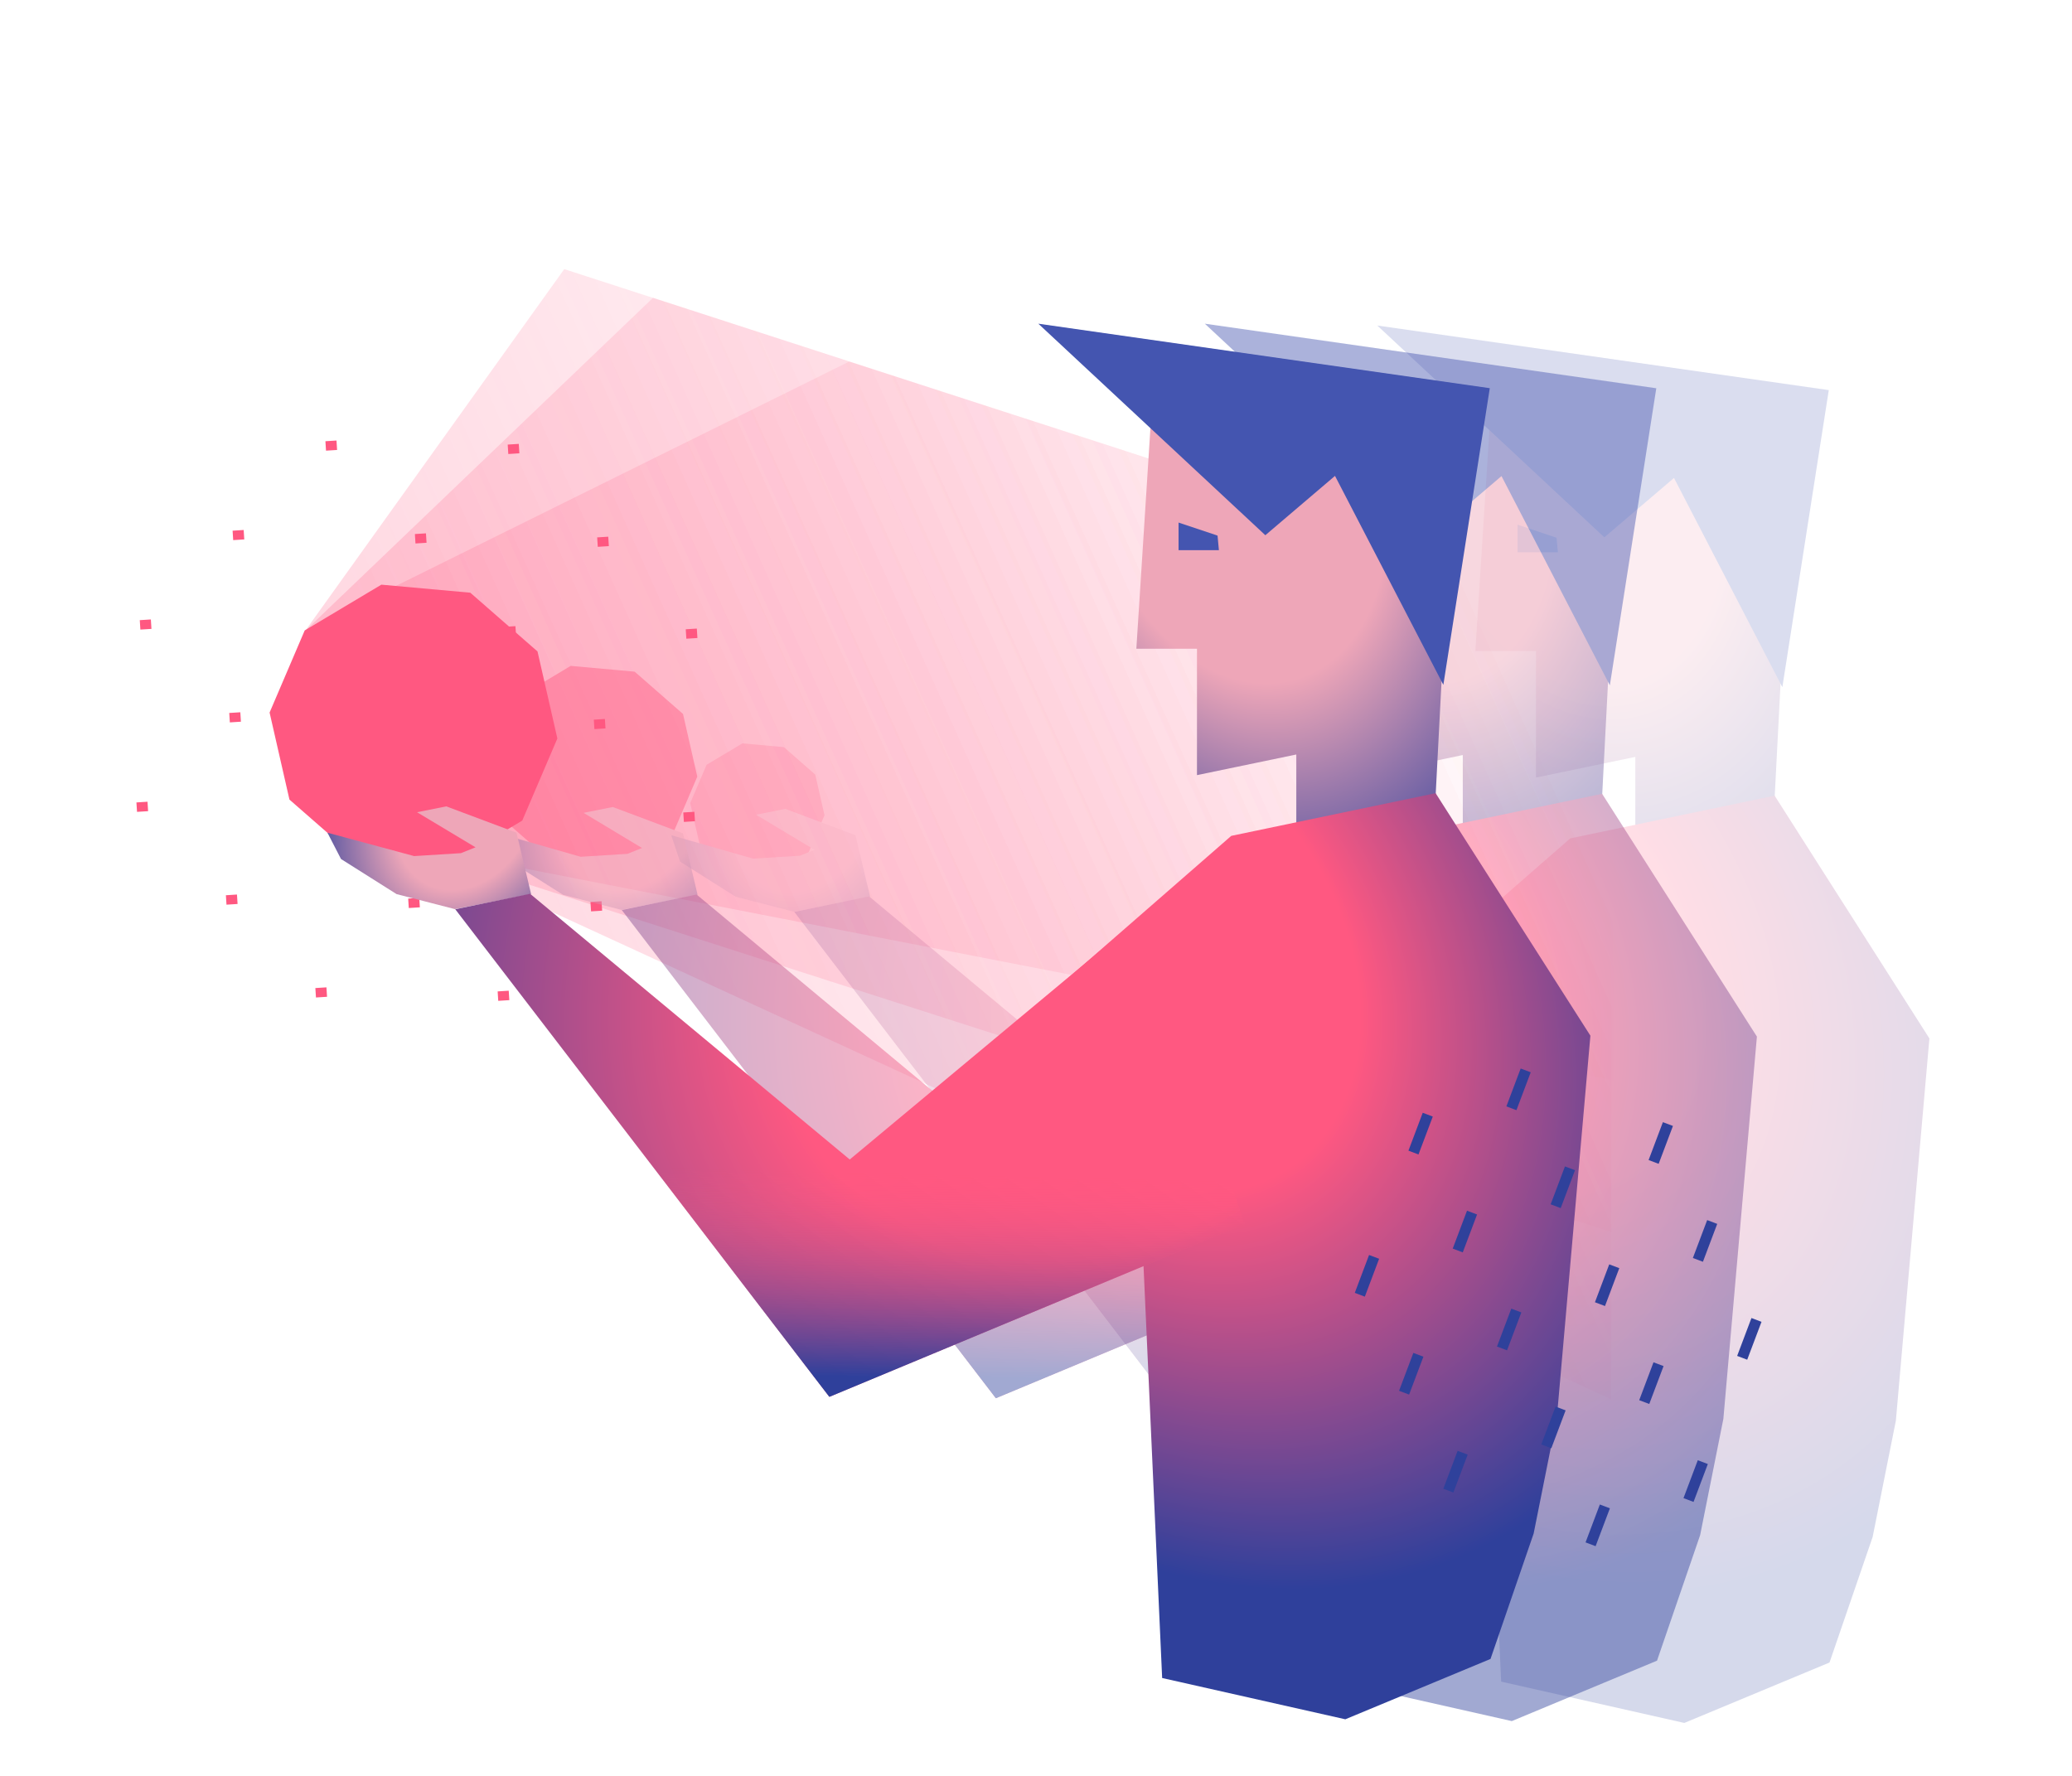 <svg width="1120" height="960" viewBox="0 0 1120 960" fill="none" xmlns="http://www.w3.org/2000/svg">
<path d="M459 195.478L872 328.978L872 583.978L221 457.352L165 340.978L459 195.478Z" fill="url(#paint0_linear)"/>
<path d="M353 160.978L871 328.978L871 665.978L221 457.352L165 340.978L353 160.978Z" fill="url(#paint1_linear)"/>
<path d="M305 145.478L871 328.978L871 756.478L221 457.352L165 340.978L305 145.478Z" fill="url(#paint2_linear)"/>
<rect x="275.312" y="540.653" width="6" height="5.112" transform="rotate(176.388 275.312 540.653)" fill="#FF5881"/>
<rect x="226.95" y="490.478" width="6" height="5.112" transform="rotate(176.388 226.95 490.478)" fill="#FF5881"/>
<rect x="178.589" y="440.306" width="6" height="5.112" transform="rotate(176.388 178.589 440.306)" fill="#FF5881"/>
<rect x="130.228" y="390.133" width="6" height="5.112" transform="rotate(176.388 130.228 390.133)" fill="#FF5881"/>
<rect x="81.867" y="339.961" width="6" height="5.112" transform="rotate(176.388 81.867 339.961)" fill="#FF5881"/>
<rect x="176.778" y="538.841" width="6" height="5.112" transform="rotate(176.388 176.778 538.841)" fill="#FF5881"/>
<rect x="128.417" y="488.669" width="6" height="5.112" transform="rotate(176.388 128.417 488.669)" fill="#FF5881"/>
<rect x="80.055" y="438.495" width="6" height="5.112" transform="rotate(176.388 80.055 438.495)" fill="#FF5881"/>
<rect x="325.484" y="492.291" width="6" height="5.112" transform="rotate(176.388 325.484 492.291)" fill="#FF5881"/>
<rect x="277.123" y="442.117" width="6" height="5.112" transform="rotate(176.388 277.123 442.117)" fill="#FF5881"/>
<rect x="228.762" y="391.946" width="6" height="5.112" transform="rotate(176.388 228.762 391.946)" fill="#FF5881"/>
<rect x="180.4" y="341.773" width="6" height="5.112" transform="rotate(176.388 180.4 341.773)" fill="#FF5881"/>
<rect x="132.039" y="291.6" width="6" height="5.112" transform="rotate(176.388 132.039 291.6)" fill="#FF5881"/>
<rect x="375.657" y="443.93" width="6" height="5.112" transform="rotate(176.388 375.657 443.93)" fill="#FF5881"/>
<rect x="327.296" y="393.758" width="6" height="5.112" transform="rotate(176.388 327.296 393.758)" fill="#FF5881"/>
<rect x="278.935" y="343.583" width="6" height="5.112" transform="rotate(176.388 278.935 343.583)" fill="#FF5881"/>
<rect x="230.573" y="293.412" width="6" height="5.112" transform="rotate(176.388 230.573 293.412)" fill="#FF5881"/>
<rect x="182.212" y="243.238" width="6" height="5.112" transform="rotate(176.388 182.212 243.238)" fill="#FF5881"/>
<rect x="329.107" y="295.222" width="6" height="5.112" transform="rotate(176.388 329.107 295.222)" fill="#FF5881"/>
<rect x="376.985" y="344.894" width="6" height="5.112" transform="rotate(176.388 376.985 344.894)" fill="#FF5881"/>
<rect x="280.746" y="245.05" width="6" height="5.112" transform="rotate(176.388 280.746 245.05)" fill="#FF5881"/>
<g opacity="0.2">
<path d="M959.248 431.503L969.01 243.001L805.853 220.66L797.486 351.913H830.257V420.333L883.945 409.162V469.203L959.248 431.503Z" fill="url(#paint3_radial)"/>
<path d="M841.373 290.684L820.309 283.621L820.309 298.563L842.11 298.563L841.373 290.684Z" fill="#4455B0"/>
<path d="M959.248 430.107L848.789 453.208L755.173 534.953L800.274 661.894L811.431 909.042L910.44 931.383L988.927 898.719L1012.24 830.848L1024.79 768.014L1042.92 561.36L959.248 430.107Z" fill="url(#paint4_radial)"/>
<path d="M904.863 258.361L963.432 371.462L988.533 210.886L744.495 175.978L867.211 290.476L904.863 258.361Z" fill="#4455B0"/>
<path d="M401.289 401.857L381.958 413.417L373.105 434.146L378.112 456.127L395.065 470.963L417.49 472.988L436.821 461.428L445.674 440.698L440.667 418.718L423.714 403.882L401.289 401.857Z" fill="#FF5881"/>
<path d="M470.328 484.73L429.195 492.871L397.609 484.73L367.573 465.735L362.83 451.489L407.094 464.152L432.388 462.57L440.292 459.404L408.675 440.409L424.484 437.243L462.424 451.489L470.328 484.73Z" fill="url(#paint5_radial)"/>
<path d="M631.54 756.845L856.055 663.292L799.431 497.467L642.564 628.384L469.777 484.564L429.337 492.942L631.54 756.845Z" fill="url(#paint6_radial)"/>
<path d="M631.54 756.845L856.055 663.292L799.431 497.467L642.564 628.384L469.777 484.564L429.337 492.942L631.54 756.845Z" fill="url(#paint7_linear)"/>
</g>
<g opacity="0.45">
<path d="M866.006 430.503L875.768 242.001L712.61 219.66L704.243 350.913H737.014V419.333L790.703 408.162V468.203L866.006 430.503Z" fill="url(#paint8_radial)"/>
<path d="M748.131 289.684L727.067 282.621L727.067 297.563L748.868 297.563L748.131 289.684Z" fill="#4455B0"/>
<path d="M866.006 429.107L755.546 452.208L661.931 533.953L707.032 660.894L718.188 908.042L817.198 930.383L895.685 897.719L918.997 829.848L931.548 767.014L949.676 560.36L866.006 429.107Z" fill="url(#paint9_radial)"/>
<path d="M811.621 257.361L870.19 370.462L895.291 209.886L651.253 174.978L773.969 289.476L811.621 257.361Z" fill="#4455B0"/>
<path d="M308.502 359.967L278.709 377.784L265.064 409.733L272.781 443.611L298.911 466.477L333.473 469.597L363.267 451.78L376.911 419.831L369.194 385.953L343.065 363.087L308.502 359.967Z" fill="#FF5881"/>
<path d="M377.086 483.73L335.953 491.871L304.367 483.73L274.331 464.735L269.588 450.489L313.852 463.152L339.146 461.57L347.05 458.404L315.433 439.409L331.241 436.243L369.182 450.489L377.086 483.73Z" fill="url(#paint10_radial)"/>
<path d="M538.298 755.845L762.813 662.292L706.189 496.467L549.322 627.384L376.535 483.564L336.094 491.942L538.298 755.845Z" fill="url(#paint11_radial)"/>
<path d="M538.298 755.845L762.813 662.292L706.189 496.467L549.322 627.384L376.535 483.564L336.094 491.942L538.298 755.845Z" fill="url(#paint12_linear)"/>
</g>
<path d="M776.006 430.173L785.768 241.914L622.61 219.602L614.243 350.686H647.014V419.017L700.703 407.86V467.824L776.006 430.173Z" fill="url(#paint13_radial)"/>
<path d="M658.131 289.535L637.067 282.481L637.067 297.405L658.868 297.405L658.131 289.535Z" fill="#4455B0"/>
<path d="M776.006 428.778L665.546 451.849L571.93 533.489L617.032 660.266L628.188 907.093L727.198 929.405L805.685 896.784L828.997 829.001L841.548 766.248L859.676 559.861L776.006 428.778Z" fill="url(#paint14_radial)"/>
<path d="M721.621 257.254L780.19 370.209L805.291 209.841L561.253 174.978L683.969 289.328L721.621 257.254Z" fill="#4455B0"/>
<path d="M206.137 316.059L164.701 340.807L145.724 385.183L156.456 432.239L192.797 463.999L240.866 468.334L282.302 443.586L301.278 399.21L290.546 352.154L254.205 320.394L206.137 316.059Z" fill="#FF5881"/>
<path d="M287.086 483.33L245.953 491.461L214.367 483.33L184.331 464.361L177 450.133L223.852 462.779L249.145 461.199L257.05 458.037L225.433 439.067L241.241 435.905L279.182 450.133L287.086 483.33Z" fill="url(#paint15_radial)"/>
<path d="M448.298 755.093L672.813 661.661L616.189 496.051L459.322 626.798L286.535 483.164L246.094 491.531L448.298 755.093Z" fill="url(#paint16_radial)"/>
<path d="M448.298 755.093L672.813 661.661L616.189 496.051L459.322 626.798L286.535 483.164L246.094 491.531L448.298 755.093Z" fill="url(#paint17_linear)"/>
<rect x="745.476" y="680.463" width="21.892" height="5.81" transform="rotate(110.673 745.476 680.463)" fill="#2F419B"/>
<rect x="798.415" y="656.529" width="21.892" height="5.81" transform="rotate(110.673 798.415 656.529)" fill="#2F419B"/>
<rect x="851.355" y="632.595" width="21.892" height="5.81" transform="rotate(110.673 851.355 632.595)" fill="#2F419B"/>
<rect x="774.481" y="603.589" width="21.892" height="5.81" transform="rotate(110.673 774.481 603.589)" fill="#2F419B"/>
<rect x="827.422" y="579.655" width="21.892" height="5.81" transform="rotate(110.673 827.422 579.655)" fill="#2F419B"/>
<rect x="904.296" y="608.661" width="21.892" height="5.81" transform="rotate(110.673 904.296 608.661)" fill="#2F419B"/>
<rect x="769.409" y="733.403" width="21.892" height="5.81" transform="rotate(110.673 769.409 733.403)" fill="#2F419B"/>
<rect x="822.35" y="709.469" width="21.892" height="5.81" transform="rotate(110.673 822.35 709.469)" fill="#2F419B"/>
<rect x="875.29" y="685.535" width="21.892" height="5.81" transform="rotate(110.673 875.29 685.535)" fill="#2F419B"/>
<rect x="928.229" y="661.601" width="21.892" height="5.81" transform="rotate(110.673 928.229 661.601)" fill="#2F419B"/>
<rect x="793.343" y="786.343" width="21.892" height="5.81" transform="rotate(110.673 793.343 786.343)" fill="#2F419B"/>
<rect x="846.283" y="762.41" width="21.892" height="5.81" transform="rotate(110.673 846.283 762.41)" fill="#2F419B"/>
<rect x="899.224" y="738.476" width="21.892" height="5.81" transform="rotate(110.673 899.224 738.476)" fill="#2F419B"/>
<rect x="952.164" y="714.542" width="21.892" height="5.81" transform="rotate(110.673 952.164 714.542)" fill="#2F419B"/>
<rect x="870.218" y="815.35" width="21.892" height="5.81" transform="rotate(110.673 870.218 815.35)" fill="#2F419B"/>
<rect x="923.157" y="791.416" width="21.892" height="5.81" transform="rotate(110.673 923.157 791.416)" fill="#2F419B"/>
<defs>
<linearGradient id="paint0_linear" x1="161" y1="415.978" x2="726" y2="161.978" gradientUnits="userSpaceOnUse">
<stop stop-color="#FF5881" stop-opacity="0.25"/>
<stop offset="1" stop-color="#FF5881" stop-opacity="0"/>
</linearGradient>
<linearGradient id="paint1_linear" x1="161" y1="415.978" x2="726" y2="161.978" gradientUnits="userSpaceOnUse">
<stop stop-color="#FF5881" stop-opacity="0.25"/>
<stop offset="1" stop-color="#FF5881" stop-opacity="0"/>
</linearGradient>
<linearGradient id="paint2_linear" x1="161" y1="415.978" x2="726" y2="161.978" gradientUnits="userSpaceOnUse">
<stop stop-color="#FF5881" stop-opacity="0.25"/>
<stop offset="1" stop-color="#FF5881" stop-opacity="0"/>
</linearGradient>
<radialGradient id="paint3_radial" cx="0" cy="0" r="1" gradientUnits="userSpaceOnUse" gradientTransform="translate(851.871 262.549) rotate(72.686) scale(253.027 178.813)">
<stop offset="0.436" stop-color="#EEA6B8"/>
<stop offset="1" stop-color="#2F409B"/>
</radialGradient>
<radialGradient id="paint4_radial" cx="0" cy="0" r="1" gradientUnits="userSpaceOnUse" gradientTransform="translate(801.669 516.678) rotate(56.163) scale(370.975 277.144)">
<stop offset="0.377" stop-color="#FF5881"/>
<stop offset="1" stop-color="#2F409B"/>
</radialGradient>
<radialGradient id="paint5_radial" cx="0" cy="0" r="1" gradientUnits="userSpaceOnUse" gradientTransform="translate(435.55 437.243) rotate(116.91) scale(108.281 83.186)">
<stop offset="0.436" stop-color="#EEA6B8"/>
<stop offset="1" stop-color="#2F409B"/>
</radialGradient>
<radialGradient id="paint6_radial" cx="0" cy="0" r="1" gradientUnits="userSpaceOnUse" gradientTransform="translate(772.385 511.094) rotate(134.273) scale(491.421 416.752)">
<stop offset="0.377" stop-color="#FF5881"/>
<stop offset="1" stop-color="#2F409B"/>
</radialGradient>
<linearGradient id="paint7_linear" x1="697.081" y1="569.739" x2="692.887" y2="747.07" gradientUnits="userSpaceOnUse">
<stop offset="0.377" stop-color="#FF5881" stop-opacity="0"/>
<stop offset="1" stop-color="#2F409B"/>
</linearGradient>
<radialGradient id="paint8_radial" cx="0" cy="0" r="1" gradientUnits="userSpaceOnUse" gradientTransform="translate(758.629 261.549) rotate(72.686) scale(253.027 178.813)">
<stop offset="0.436" stop-color="#EEA6B8"/>
<stop offset="1" stop-color="#2F409B"/>
</radialGradient>
<radialGradient id="paint9_radial" cx="0" cy="0" r="1" gradientUnits="userSpaceOnUse" gradientTransform="translate(708.427 515.678) rotate(56.163) scale(370.975 277.144)">
<stop offset="0.377" stop-color="#FF5881"/>
<stop offset="1" stop-color="#2F409B"/>
</radialGradient>
<radialGradient id="paint10_radial" cx="0" cy="0" r="1" gradientUnits="userSpaceOnUse" gradientTransform="translate(342.307 436.243) rotate(116.91) scale(108.281 83.186)">
<stop offset="0.436" stop-color="#EEA6B8"/>
<stop offset="1" stop-color="#2F409B"/>
</radialGradient>
<radialGradient id="paint11_radial" cx="0" cy="0" r="1" gradientUnits="userSpaceOnUse" gradientTransform="translate(679.143 510.094) rotate(134.273) scale(491.421 416.752)">
<stop offset="0.377" stop-color="#FF5881"/>
<stop offset="1" stop-color="#2F409B"/>
</radialGradient>
<linearGradient id="paint12_linear" x1="603.839" y1="568.739" x2="599.645" y2="746.07" gradientUnits="userSpaceOnUse">
<stop offset="0.377" stop-color="#FF5881" stop-opacity="0"/>
<stop offset="1" stop-color="#2F409B"/>
</linearGradient>
<radialGradient id="paint13_radial" cx="0" cy="0" r="1" gradientUnits="userSpaceOnUse" gradientTransform="translate(668.629 261.437) rotate(72.665) scale(252.729 178.792)">
<stop offset="0.436" stop-color="#EEA6B8"/>
<stop offset="1" stop-color="#2F409B"/>
</radialGradient>
<radialGradient id="paint14_radial" cx="0" cy="0" r="1" gradientUnits="userSpaceOnUse" gradientTransform="translate(618.427 515.237) rotate(56.128) scale(370.643 277.032)">
<stop offset="0.377" stop-color="#FF5881"/>
<stop offset="1" stop-color="#2F409B"/>
</radialGradient>
<radialGradient id="paint15_radial" cx="0" cy="0" r="1" gradientUnits="userSpaceOnUse" gradientTransform="translate(252.307 435.905) rotate(116.94) scale(108.17 83.164)">
<stop offset="0.436" stop-color="#EEA6B8"/>
<stop offset="1" stop-color="#2F409B"/>
</radialGradient>
<radialGradient id="paint16_radial" cx="0" cy="0" r="1" gradientUnits="userSpaceOnUse" gradientTransform="translate(589.143 509.66) rotate(134.31) scale(491.095 416.489)">
<stop offset="0.377" stop-color="#FF5881"/>
<stop offset="1" stop-color="#2F409B"/>
</radialGradient>
<linearGradient id="paint17_linear" x1="513.839" y1="568.229" x2="509.656" y2="745.331" gradientUnits="userSpaceOnUse">
<stop offset="0.377" stop-color="#FF5881" stop-opacity="0"/>
<stop offset="1" stop-color="#2F409B"/>
</linearGradient>
</defs>
</svg>
